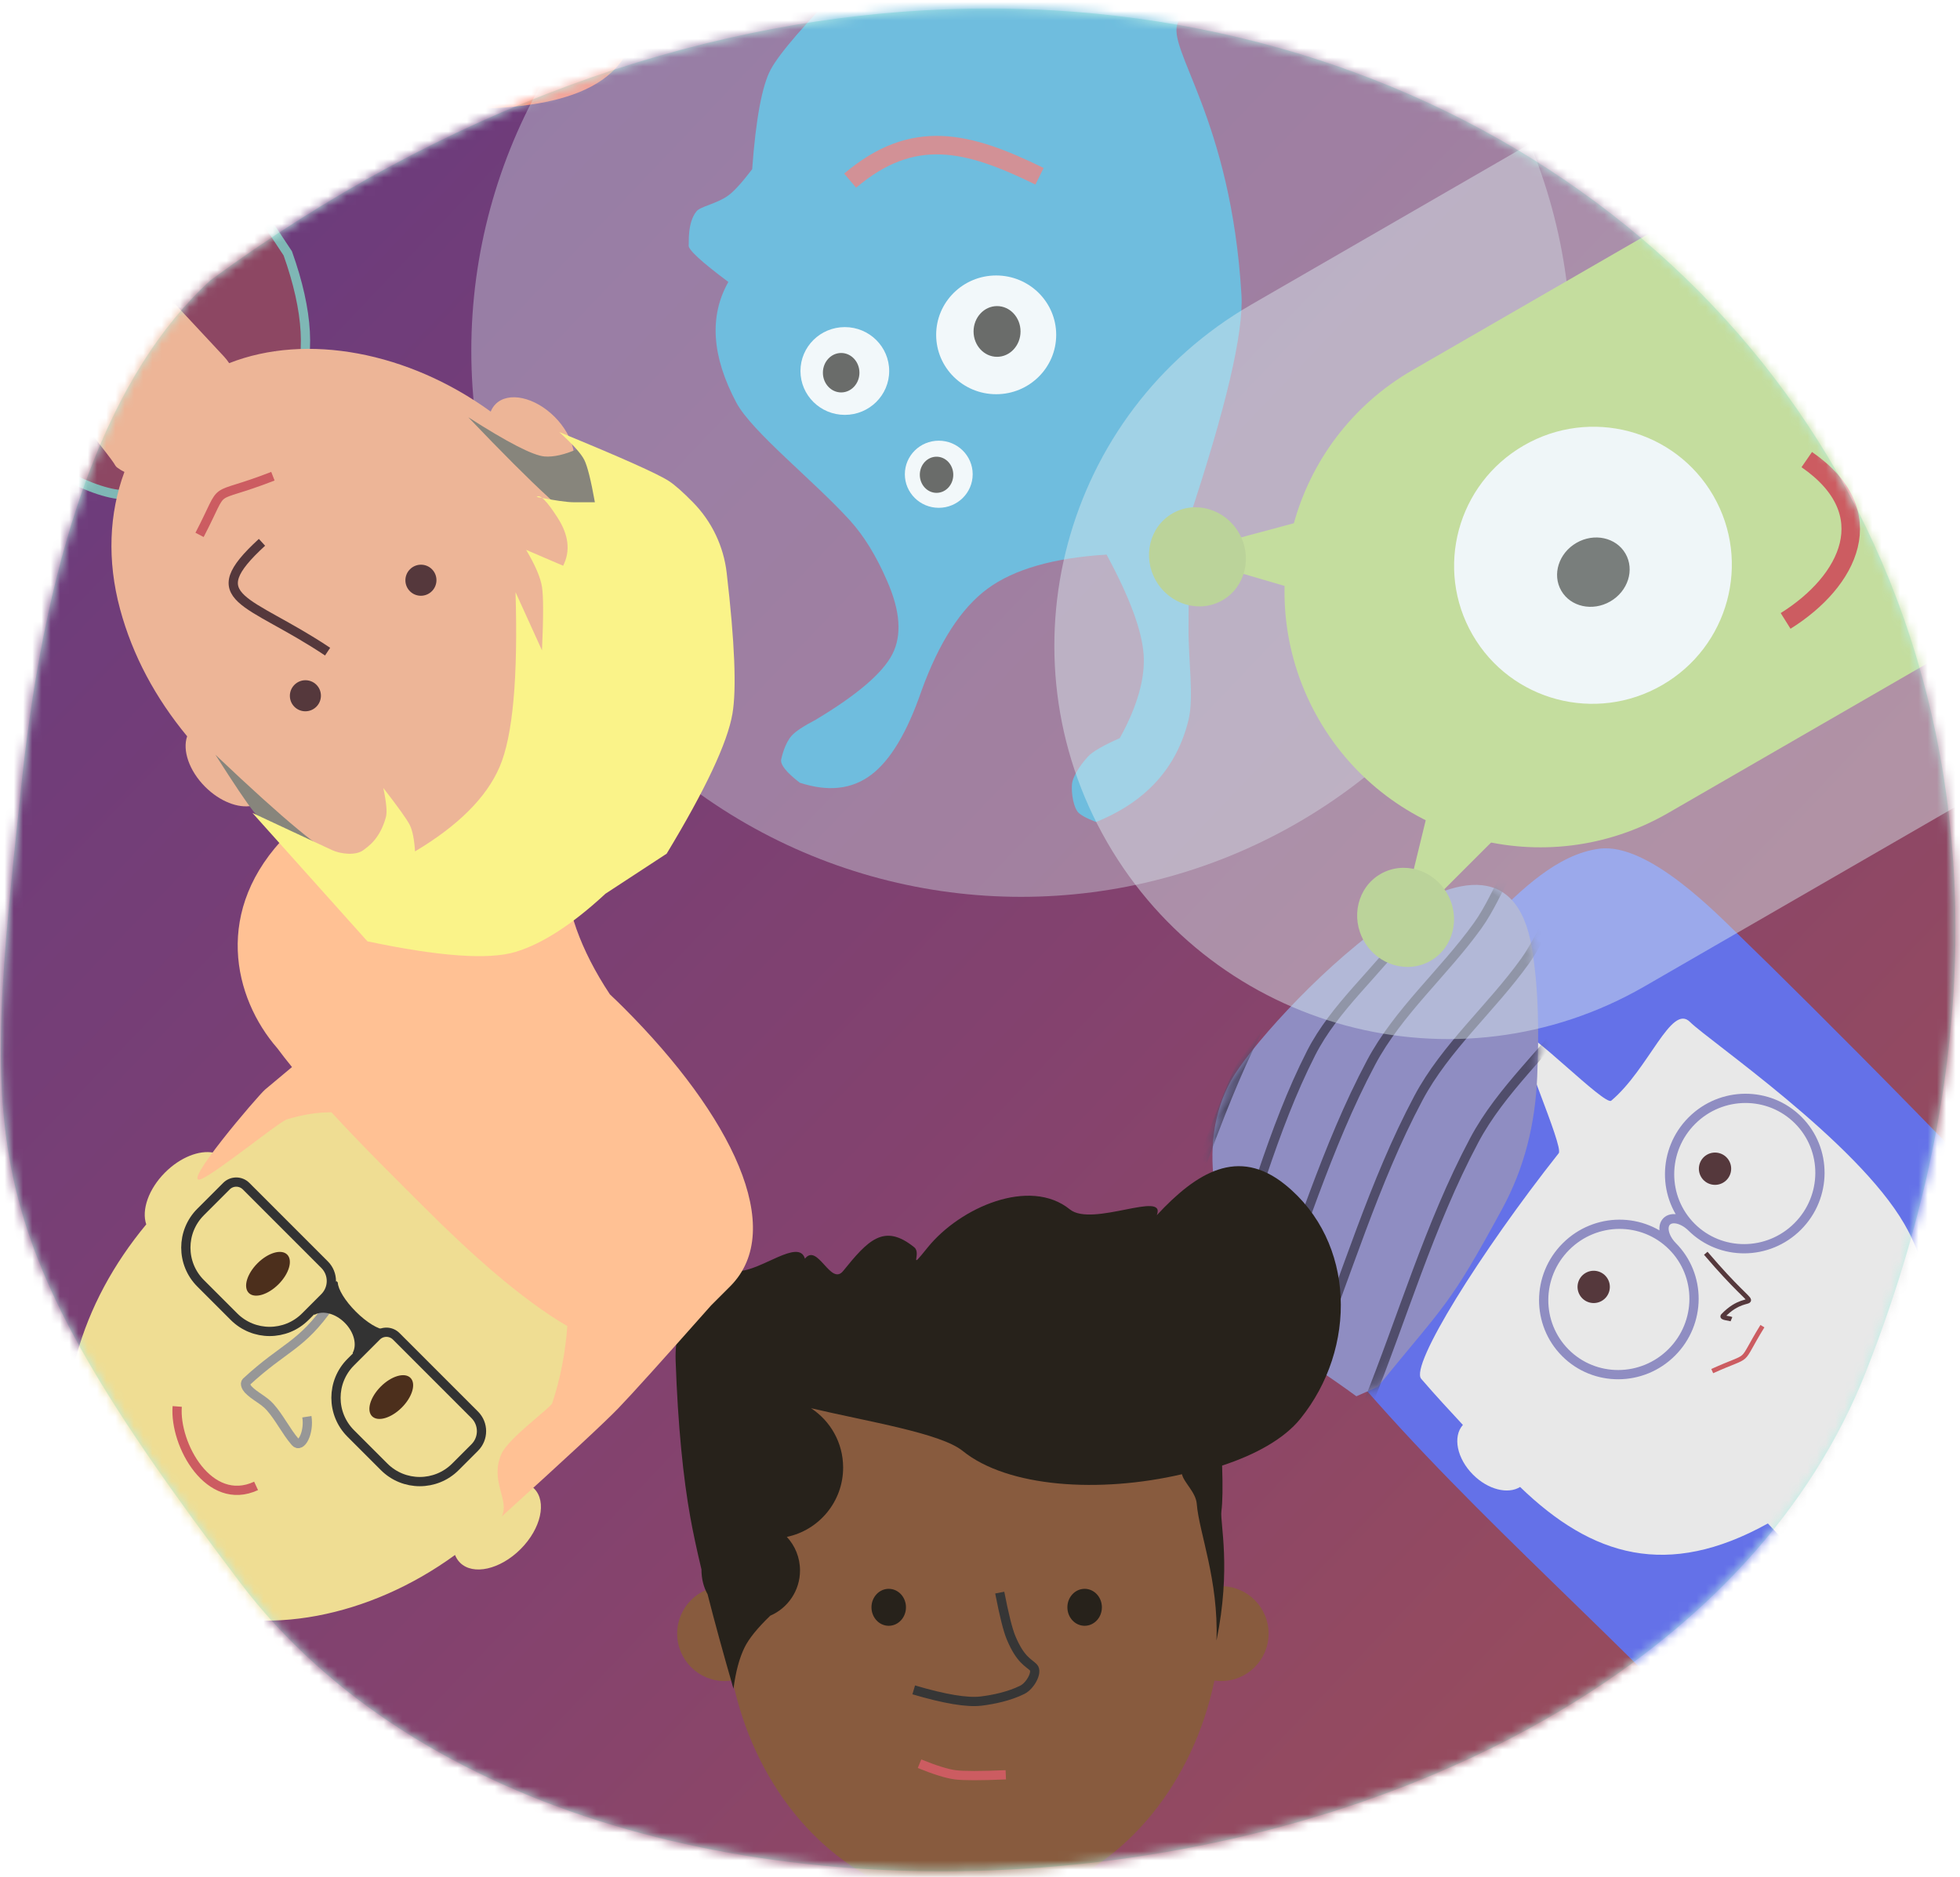 <?xml version="1.0" encoding="UTF-8"?>
<svg viewBox="0 0 212 203" version="1.1" xmlns="http://www.w3.org/2000/svg" xmlns:xlink="http://www.w3.org/1999/xlink">
    <!-- Generator: Sketch 49.3 (51167) - http://www.bohemiancoding.com/sketch -->
    <defs>
        <path d="M22.799,29.578 C124.636,-45.058 247.092,32.866 201.817,147.668 C178.053,207.923 64.226,221.007 25.95,170.425 C-3.003,132.164 -1.901,123.932 2.312,84.166 C5.12,57.656 11.949,39.46 22.799,29.578 Z" id="path-1"></path>
        <linearGradient x1="0%" y1="0%" x2="100%" y2="100%" id="linearGradient-3">
            <stop stop-color="#9155C7" offset="0%"></stop>
            <stop stop-color="#C965A6" offset="52.983%"></stop>
            <stop stop-color="#FF8077" offset="100%"></stop>
        </linearGradient>
        <rect id="path-4" x="0" y="0" width="254.076" height="268.641"></rect>
        <filter x="-5.5%" y="-3.7%" width="111.0%" height="110.4%" filterUnits="objectBoundingBox" id="filter-5">
            <feOffset dx="0" dy="4" in="SourceAlpha" result="shadowOffsetOuter1"></feOffset>
            <feGaussianBlur stdDeviation="4" in="shadowOffsetOuter1" result="shadowBlurOuter1"></feGaussianBlur>
            <feComposite in="shadowBlurOuter1" in2="SourceAlpha" operator="out" result="shadowBlurOuter1"></feComposite>
            <feColorMatrix values="0 0 0 0 0.047   0 0 0 0 0   0 0 0 0 0.2  0 0 0 0.1 0" type="matrix" in="shadowBlurOuter1"></feColorMatrix>
        </filter>
        <path d="M2.418,32.757 C14.099,33.191 13.93,33.706 25.9,31.92 C30.859,31.18 35.375,29.251 39.555,26.36 C43.367,23.725 47.114,20.903 50.325,17.534 C63.938,3.257 26.427,-0.848 19.364,0.139 C11.114,1.291 5.457,8.825 2.117,16.137 C-0.795,22.512 0.115,24.278 0.203,31.528 L2.418,32.757 Z" id="path-6"></path>
        <path d="M9.507,105.187 C5.79,102.815 3.285,98.719 3.111,94.02 C3.025,91.703 -0.305,56.078 0.159,31.22 C0.386,19.058 2.447,9.513 4.446,7.631 C6.745,5.466 8.309,3.747 13.141,2.498 C19.518,0.849 33.121,0.958 40.487,0.849 C52.462,0.672 60.278,0.973 64.593,0.849 C73.574,0.59 82.152,4.109 85.68,7.631 C93.626,15.563 91.537,23.58 91.536,25.175 C91.534,30.585 91.923,41.23 91.536,52.437 C90.827,73.029 89.135,96.235 89.146,97.415 C89.181,101.275 87.416,104.733 84.633,106.989 L84.633,115.436 L79.287,120.508 C70.133,121.742 62.261,122.308 55.67,122.206 C49.079,122.104 38.676,121.255 24.461,119.66 L9.843,117.499 L8.923,105.184 L9.507,105.187 Z" id="path-8"></path>
    </defs>
    <g id="App" stroke="none" stroke-width="1" fill="none" fill-rule="evenodd">
        <g id="Onboarding:-3" transform="translate(-82, -125)">
            <g id="main" transform="translate(14, 72)">
                <g id="charachters" transform="translate(68, 53.71)">
                    <mask id="mask-2" fill="white">
                        <use xlink:href="#path-1"></use>
                    </mask>
                    <use id="Mask" fill="#BDF0E6" xlink:href="#path-1"></use>
                    <g id="inside" mask="url(#mask-2)">
                        <g transform="translate(-302.626, -237.893)">
                            <g id="bg" transform="translate(286.443, 208.763)">
                                <g id="Rectangle">
                                    <use fill="black" fill-opacity="1" filter="url(#filter-5)" xlink:href="#path-4"></use>
                                    <use fill-opacity="0.66" fill="url(#linearGradient-3)" fill-rule="evenodd" xlink:href="#path-4"></use>
                                </g>
                            </g>
                            <g id="charachters">
                                <g id="avatar_1" transform="translate(582.09, 486.211) rotate(-45) translate(-582.09, -486.211) translate(457.884, 283.921)">
                                    <path d="M101.939,26.012 C103.783,15.092 110.211,13.562 121.327,13.209 C129.733,12.942 138.147,12.907 146.556,12.979 C150.824,13.015 156.411,12.984 160.097,15.818 C164.384,19.114 164.107,30.08 164.171,33.473 C164.332,41.966 164.409,77.226 163.141,89.456 C163.025,90.578 159.507,91.722 159.142,91.823 C153.636,93.339 152.131,93.467 146.468,93.636 C130.122,94.122 128.24,93.856 109.361,92.548 C106.832,92.372 103.612,91.059 102.057,89.043 C100.637,87.202 100.565,85.972 100.568,83.497 C100.596,63.394 99.184,42.193 103.008,22.161" id="hair" fill="#6471E8"></path>
                                    <g id="upper" transform="translate(124.129, 202.631) rotate(-345) translate(-124.129, -202.631) translate(43.213, 25.021)">
                                        <g id="top" transform="translate(75.884, 137.344) rotate(-15) translate(-75.884, -137.344) translate(18.838, 57.237)">
                                            <path d="M86.313,8.437 C90.343,11.843 96.622,74.015 99.302,117.535 C99.302,117.535 99.302,117.535 99.302,117.535 L99.302,117.535 C99.884,126.994 92.688,135.134 83.229,135.717 C82.68,135.75 82.129,135.758 81.578,135.739 L31.801,134.008 C22.97,133.701 16.06,126.293 16.367,117.462 C16.383,116.974 16.423,116.488 16.484,116.003 C20.813,81.894 22.936,63.883 22.852,61.971 C22.718,58.911 19.388,15.554 25.763,10.474 C36.52,1.902 82.617,5.314 86.313,8.437 Z" id="shirt" fill="#FEFEFE"></path>
                                            <path d="M86.313,8.437 C90.343,11.843 90.038,57.292 92.718,100.813 C92.718,100.813 92.718,100.813 92.718,100.813 L92.718,100.813 C92.793,102.045 91.856,103.106 90.623,103.182 C89.568,103.247 88.611,102.563 88.33,101.543 C75.58,55.213 68.719,28.881 67.747,22.548 C67.325,19.804 68.658,14.752 68.701,13.529 C68.866,8.826 65.362,5.261 67.747,5.409 C77.247,6 84.896,7.24 86.313,8.437 Z" id="Rectangle-5" fill="#E0AAAA"></path>
                                            <path d="M64.902,0.291 C68.431,4.638 71.138,7.482 73.024,8.821 C74.91,10.161 77.715,11.204 81.437,11.952 L69.745,25.326 L99.69,147.119 L91.693,159.656 L64.611,22.48 C66.322,18.813 67.178,15.967 67.178,13.944 C67.178,11.92 66.419,7.369 64.902,0.291 Z" id="Path-30" fill="#F67089"></path>
                                            <path d="M16.015,119.723 L2.573,119.723 C1.652,104.225 0.927,94.997 0.397,92.04 C-0.132,89.082 -0.132,84.396 0.397,77.98 C7.583,45.049 11.989,26.158 13.613,21.309 C15.237,16.46 20.452,12.16 29.256,8.409 L29.254,8.528 C33.402,6.84 39.421,5.865 46.016,5.399 C47.757,5.275 47.76,14.062 48.906,16.002 C53.119,23.136 50.869,62.591 42.154,134.368 C40.252,138.542 38.921,141.331 38.161,142.735 C37.318,144.291 35.32,145.429 32.167,146.147 L14.555,136.308 L14.977,132.475 C14.705,132.08 14.553,131.597 14.571,131.08 C15.077,127.112 15.558,123.328 16.015,119.723 Z" id="Combined-Shape" fill="#E0AAAA"></path>
                                            <path d="M48.15,0 C47.058,2.532 46.677,4.522 47.008,5.971 C47.339,7.42 49.146,11.685 52.431,18.766 C53.553,48.019 53.553,69.629 52.431,83.594 C51.308,97.559 47.788,119.737 41.871,150.128 L32.167,146.147 C35.32,145.429 37.318,144.291 38.161,142.735 C39.004,141.179 40.24,136.345 41.871,128.234 L50.147,22.747 C46.219,17.526 44.126,13.451 43.869,10.52 C43.611,7.59 45.038,4.083 48.15,0 Z" id="Path-31" fill="#F67089"></path>
                                        </g>
                                        <g id="body_change_colour" transform="translate(20.997, 0.752)" fill="#E8E8E8">
                                            <path d="M4.375,42.601 C2.83,42.657 1.225,41.121 0.632,38.909 C-0.008,36.52 0.769,34.224 2.37,33.695 C1.906,31.647 1.4,29.467 0.959,27.119 C0.61,25.261 13.308,18.49 26.04,13.428 C26.887,13.091 28.173,0.474 29.017,0.155 C29.928,-0.191 32.907,11.507 33.798,11.349 C39.038,10.415 44.692,5.458 45.434,8.23 C46.177,11.001 54.589,28.406 54.589,38.766 C54.589,47.426 49.467,53.24 42.102,56.438 L44.101,65.099 C44.705,67.712 43.076,70.318 40.463,70.922 L33.614,72.503 C31.002,73.106 28.395,71.477 27.792,68.864 L25.62,59.458 C25.617,59.445 25.614,59.433 25.611,59.42 C13.206,59.21 7.362,53.037 4.375,42.601 Z" id="head"></path>
                                        </g>
                                        <g id="face" transform="translate(41.337, 22.339)">
                                            <path d="M14.064,9.165 C15.936,19.31 16.771,14.649 12.306,15.952 C11.989,16.045 12.705,16.47 12.904,16.729" id="Path-2" stroke="#55383C" stroke-width="0.5"></path>
                                            <path d="M15.429,19.057 C10.882,21.512 13.266,21.05 8.297,20.552" id="Path-3" stroke="#CC5C61" stroke-width="0.5"></path>
                                            <g id="eyes" fill="#55383C">
                                                <ellipse id="eye" cx="19.504" cy="1.746" rx="1.747" ry="1.746"></ellipse>
                                                <ellipse id="eye" cx="1.747" cy="6.255" rx="1.747" ry="1.746"></ellipse>
                                            </g>
                                        </g>
                                    </g>
                                    <path d="M127.118,59.878 C122.605,59.878 118.947,56.255 118.947,51.786 C118.947,47.317 122.605,43.695 127.118,43.695 C131.631,43.695 135.289,47.317 135.289,51.786 C135.289,56.255 131.631,59.878 127.118,59.878 Z M135.29,51.786 C135.313,50.503 135.957,49.474 136.748,49.474 C137.539,49.474 138.183,50.503 138.207,51.786 M146.378,59.878 C141.866,59.878 138.207,56.255 138.207,51.786 C138.207,47.317 141.866,43.695 146.378,43.695 C150.891,43.695 154.55,47.317 154.55,51.786 C154.55,56.255 150.891,59.878 146.378,59.878 Z" id="glasses" stroke="#8F8DC2"></path>
                                    <g id="hat" transform="translate(123.802, 20.634) rotate(-8) translate(-123.802, -20.634) translate(97.099, 4.046)">
                                        <mask id="mask-7" fill="white">
                                            <use xlink:href="#path-6"></use>
                                        </mask>
                                        <use id="Mask" fill="#8F8DC2" xlink:href="#path-6"></use>
                                        <path d="M0,13.31 C8.965,10.633 17.691,6.907 26.894,5.279 C32.425,4.301 38.12,5.721 43.732,5.573 C45.699,5.521 47.624,4.978 49.57,4.68" id="Path-7" stroke="#504D6B" mask="url(#mask-7)"></path>
                                        <path d="M0,19.106 C9.995,16.429 19.725,12.703 29.985,11.075 C36.152,10.097 42.502,11.517 48.759,11.369 C50.952,11.317 53.098,10.774 55.267,10.476" id="Path-7" stroke="#504D6B" mask="url(#mask-7)"></path>
                                        <path d="M0,25.508 C9.995,22.831 19.725,19.106 29.985,17.478 C36.152,16.499 42.502,17.92 48.759,17.771 C50.952,17.719 53.098,17.176 55.267,16.879" id="Path-7" stroke="#504D6B" mask="url(#mask-7)"></path>
                                        <path d="M0,33.075 C9.995,30.398 19.725,26.672 29.985,25.044 C36.152,24.065 42.502,25.486 48.759,25.338 C50.952,25.286 53.098,24.743 55.267,24.445" id="Path-7" stroke="#504D6B" mask="url(#mask-7)"></path>
                                        <path d="M-2.849,6.883 C7.146,4.206 16.876,0.481 27.136,-1.147 C33.303,-2.126 39.653,-0.705 45.91,-0.854 C48.103,-0.905 50.249,-1.449 52.419,-1.746" id="Path-7" stroke="#504D6B" mask="url(#mask-7)"></path>
                                    </g>
                                </g>
                                <g id="charachter_5" transform="translate(409.435, 200.267) scale(-1, 1) rotate(-180) translate(-409.435, -200.267) translate(336.611, 66.351)">
                                    <g id="body_change_colour" transform="translate(8.901, 8.092)" fill="#30A1D2">
                                        <path d="M90.25,97.261 C88.18,93.858 86.273,90.266 84.528,86.485 C83.204,83.616 90.269,76.193 91.394,56.995 C91.632,52.928 89.725,44.799 85.672,32.609 C85.7,27.357 85.7,23.482 85.672,20.983 C85.636,17.67 86.265,13.493 85.672,11.059 C84.411,5.871 81.073,2.185 75.66,0 C74.542,0.443 73.874,0.821 73.657,1.134 C73.08,1.967 72.972,3.635 73.085,4.253 C73.192,4.835 73.72,5.908 74.802,7.089 C75.28,7.611 76.424,8.273 78.234,9.074 C80.137,12.535 80.996,15.56 80.809,18.148 C80.623,20.736 79.288,24.328 76.804,28.923 C71.081,28.571 66.79,27.342 63.931,25.237 C61.071,23.131 58.687,19.445 56.779,14.178 C55.239,9.701 53.428,6.676 51.343,5.104 C49.259,3.532 46.684,3.249 43.619,4.253 C42.142,5.39 41.474,6.24 41.617,6.805 C41.697,7.121 41.995,8.508 42.761,9.357 C43.164,9.804 44.022,10.371 45.336,11.059 C49.815,13.739 52.581,16.102 53.632,18.148 C54.683,20.193 54.493,22.84 53.06,26.087 C51.907,28.761 50.572,30.935 49.055,32.609 C45.169,36.897 38.43,42.212 36.754,45.369 C34.095,50.377 33.809,54.725 35.895,58.413 C32.941,60.616 31.511,61.94 31.604,62.383 C31.648,62.592 31.443,64.84 32.462,66.069 C32.89,66.585 34.687,66.882 35.895,67.771 C36.526,68.234 37.384,69.18 38.47,70.606 C38.868,76.033 39.536,79.625 40.472,81.381 C41.409,83.138 44.27,86.446 49.055,91.306 L49.055,101.798 L90.25,97.261 Z" id="head"></path>
                                    </g>
                                    <g id="right_arm" transform="translate(17.397, 141.603) scale(-1, 1) translate(-17.397, -141.603) translate(0, 84.962)">
                                        <g id="Group-3">
                                            <ellipse id="Oval-4" fill="#FFEA80" cx="16.374" cy="18.275" rx="16.374" ry="16.245"></ellipse>
                                            <path d="M34.538,17.768 C34.538,8.796 27.975,0.254 18.932,0.254 C9.889,0.254 0,1.689 0,10.661 C0,19.632 34.538,26.739 34.538,17.768 Z" id="Oval-4" fill="#FF7D68"></path>
                                        </g>
                                    </g>
                                    <g id="head-whole" transform="translate(52.595, 42.076)">
                                        <path d="M25.858,35.86 C18.081,39.678 12.185,41.154 5.374,35.386" id="mouth" stroke="#CC5C61" stroke-width="2"></path>
                                        <g id="eyes">
                                            <g id="left_eye" transform="translate(14.678, 12.286)">
                                                <ellipse id="Oval-11" fill="#FFFFFF" cx="6.492" cy="6.422" rx="6.492" ry="6.422"></ellipse>
                                                <ellipse id="eye" fill="#27221B" cx="6.586" cy="6.789" rx="2.54" ry="2.743"></ellipse>
                                            </g>
                                            <g id="right_eye" transform="translate(0, 10.052)">
                                                <ellipse id="Oval-11" fill="#FFFFFF" cx="4.799" cy="4.747" rx="4.799" ry="4.747"></ellipse>
                                                <ellipse id="eye" fill="#27221B" cx="4.403" cy="4.561" rx="1.976" ry="2.133"></ellipse>
                                            </g>
                                            <g id="top-eye" transform="translate(11.291, 0)">
                                                <ellipse id="Oval-11" fill="#FFFFFF" cx="3.669" cy="3.63" rx="3.669" ry="3.63"></ellipse>
                                                <ellipse id="eye" fill="#27221B" cx="3.429" cy="3.573" rx="1.81" ry="1.955"></ellipse>
                                            </g>
                                        </g>
                                    </g>
                                    <path d="M117.193,101.917 C119.571,123.868 120.47,139.874 119.891,149.936 C119.311,159.998 116.698,188.323 112.052,234.911 L112.052,246.545 C117.868,249.696 121.874,252.336 124.07,254.466 C126.265,256.595 128.064,260.391 129.466,265.852 L105.184,267.832 L102.113,257.323 L99.543,248.525 C89.042,232.95 79.149,223.792 69.865,221.05 C60.582,218.308 53.554,225.321 48.781,242.089 L48.781,265.852 L10.519,267.337 C11.565,263.569 12.628,261.094 13.708,259.911 C14.787,258.729 16.586,258.068 19.103,257.931 C23.999,259.851 27.514,260.511 29.65,259.911 C31.786,259.311 34.729,256.836 38.48,252.486 C29.49,208.383 24.599,179.687 23.806,166.399 C23.226,156.67 24.105,137.816 26.443,109.837 L31.839,95.481 C53.536,99.917 69.94,102.554 81.051,103.392 C92.163,104.23 104.21,103.738 117.193,101.917 Z" id="body-vest" fill="#FF7D68"></path>
                                    <ellipse id="air_bubble" fill="#DCEBF0" opacity="0.37" cx="76.466" cy="59.069" rx="59.473" ry="59.069"></ellipse>
                                    <g id="left_arm" transform="translate(110.855, 95.481)" fill="#FF7D68">
                                        <g id="shoulder">
                                            <path d="M34.538,17.768 C34.538,8.796 27.975,0.254 18.932,0.254 C9.889,0.254 0,1.689 0,10.661 C0,19.632 34.538,26.739 34.538,17.768 Z" id="Oval-4"></path>
                                        </g>
                                    </g>
                                </g>
                                <g id="charachter" transform="translate(564.487, 246.708) scale(-1, 1) rotate(-240) translate(-564.487, -246.708) translate(492.876, 82.853)">
                                    <g id="body_change_colour" transform="translate(6.191, 26.312)" fill="#B1D159">
                                        <path d="M92.608,27.811 L92.608,67.238 C92.608,82.565 80.226,94.99 64.953,94.99 C49.679,94.99 37.298,82.565 37.298,67.238 L37.298,27.811 C37.298,12.538 49.679,0.156 64.953,0.156 L64.953,0.156 C80.226,0.156 92.608,12.538 92.608,27.811 Z" id="head"></path>
                                    </g>
                                    <g id="top_body" transform="translate(28.634, 0)">
                                        <g id="eye-whole" transform="translate(27.731, 45.342)">
                                            <ellipse id="Oval" fill="#FFFFFF" cx="15.165" cy="15.144" rx="14.964" ry="15.038"></ellipse>
                                            <ellipse id="eye" fill="#27221B" cx="15.83" cy="14.81" rx="3.658" ry="4.01"></ellipse>
                                        </g>
                                        <g id="right_ear" transform="translate(22.241, 29.233) scale(-1, 1) translate(-22.241, -29.233) translate(14.554, 18.714)">
                                            <polygon id="Path-10" fill="#B1D159" points="0.271 13.208 5.961 7.77 8.941 9.324 5.961 20.46"></polygon>
                                            <ellipse id="Oval-2" fill="#A0BE53" cx="9.212" cy="5.18" rx="5.419" ry="5.18"></ellipse>
                                        </g>
                                        <g id="left_ear" transform="translate(56.53, 18.714)">
                                            <polygon id="Path-10" fill="#B1D159" points="0.271 13.208 5.961 7.77 8.941 9.324 5.961 20.46"></polygon>
                                            <ellipse id="Oval-2" fill="#A0BE53" cx="9.212" cy="5.18" rx="5.419" ry="5.18"></ellipse>
                                        </g>
                                        <path d="M85.128,42.564 L85.128,104.009 C85.128,127.774 66.071,147.038 42.564,147.038 C19.056,147.038 0,127.774 0,104.009 L0,42.564 C-2.87881642e-15,19.056 19.056,4.31822463e-15 42.564,0 L42.564,0 C66.071,-4.31822463e-15 85.128,19.056 85.128,42.564 Z" id="head_bubble" fill="#DCEBF0" opacity="0.456"></path>
                                        <path d="M44.559,86.228 C53.667,90.55 58.242,83.613 58.525,75.524" id="mouth" stroke="#CC5C61" stroke-width="2"></path>
                                    </g>
                                    <g id="shirt" transform="translate(0, 95.188)" fill="#163A4D">
                                        <path d="M23.951,46.63 C31.6,55.855 36.956,62.96 40.021,67.946 C43.085,72.932 48.107,83.369 55.086,99.255 C61.856,101.253 66.99,102.253 70.486,102.253 C73.983,102.253 80.679,101.253 90.574,99.255 C100.218,85.054 107.025,73.841 110.996,65.615 C114.966,57.389 118.984,46.175 123.048,31.975 C120.187,22.349 117.397,15.91 114.678,12.657 C111.96,9.404 107.05,6.628 99.948,4.33 C87.97,7.43 79.154,8.762 73.499,8.327 C67.844,7.891 57.912,5.116 43.703,0 L43.703,8.327 C27.722,5.287 16.228,3.955 9.22,4.33 C2.213,4.705 -0.801,6.815 0.181,10.658 L23.951,46.63 Z"></path>
                                    </g>
                                    <g id="right_arm" transform="translate(0, 98.284)">
                                        <ellipse id="Oval-4" fill="#FBA945" cx="21.487" cy="24.05" rx="21.487" ry="21.378"></ellipse>
                                        <path d="M45.324,23.382 C45.324,11.575 36.711,0.334 24.844,0.334 C12.977,0.334 0,2.223 0,14.029 C0,25.836 45.324,35.189 45.324,23.382 Z" id="Oval-4" fill="#FAC859"></path>
                                    </g>
                                    <path d="M98.825,97.51 C85.406,129.772 74.556,153.003 66.273,167.204 C57.99,181.405 51.79,187.407 47.672,185.211 C47.544,184.104 47.544,183.326 47.672,182.877 C47.8,182.427 48.353,180.871 49.333,178.208 L44.018,166.537 C41.066,178.824 40.291,186.716 41.693,190.213 C43.095,193.71 47.524,194.932 54.979,193.881 C70.628,180.682 81.035,169.345 86.202,159.868 C91.37,150.39 98.234,130.049 106.796,98.844 L98.825,97.51 Z" id="band_across_body" fill="#F9F082"></path>
                                </g>
                                <g id="avatar_2" transform="translate(313.954, 363.313)">
                                    <g id="body_change_colour" transform="translate(44.504, 15.374)" fill="#885B3E">
                                        <path d="M75.524,40.262 C73.208,51.307 66.05,60.077 56.885,63.202 C56.958,63.625 56.995,64.059 56.995,64.502 L56.995,71.239 C56.995,74.707 54.184,77.518 50.717,77.518 C50.251,77.518 49.786,77.466 49.332,77.363 C44.851,76.35 41.669,72.368 41.669,67.774 L41.669,64.502 C41.669,64.029 41.712,63.565 41.794,63.115 C32.744,59.914 25.693,51.196 23.403,40.242 C23.123,40.289 22.837,40.313 22.544,40.313 C19.71,40.313 17.413,38.016 17.413,35.182 C17.413,32.349 19.71,30.051 22.544,30.051 C22.593,30.051 22.641,30.052 22.69,30.053 C23.748,13.576 35.331,0.598 49.465,0.598 C63.599,0.598 75.182,13.575 76.241,30.051 L76.253,30.051 C79.087,30.051 81.384,32.349 81.384,35.182 C81.384,38.016 79.087,40.313 76.253,40.313 C76.006,40.313 75.762,40.296 75.524,40.262 Z" id="head"></path>
                                    </g>
                                    <g id="face" transform="translate(61.61, 0)">
                                        <path d="M26.521,64.628 C28.203,65.313 29.491,65.712 30.386,65.828 C31.282,65.943 33.103,65.943 35.851,65.828" id="Path-27" stroke="#CC5C61"></path>
                                        <g id="eyes" transform="translate(21.038, 45.313)" fill="#27221B">
                                            <ellipse id="eye" cx="23.342" cy="2.399" rx="1.866" ry="1.999"></ellipse>
                                            <ellipse id="eye" cx="2.151" cy="2.399" rx="1.866" ry="1.999"></ellipse>
                                        </g>
                                        <path d="M4.521,27.331 C-1.656,19.703 -1.485,8.186 6.143,2.009 C11.251,-2.127 15.762,0.696 20.04,5.303 C18.949,2.553 27.023,6.635 29.443,4.674 C33.774,1.168 41.301,4.446 44.808,8.776 C47.045,11.539 45.429,9.459 46.272,8.776 C49.561,6.112 51.302,8.049 53.966,11.338 C55.317,13.007 56.722,8.261 58.097,10.005 C58.753,7.775 62.865,11.338 65.294,11.338 C69.526,11.338 72.091,16.302 72.091,20.534 C72.091,20.701 72.089,20.866 72.084,21.028 C71.838,28.089 71.261,33.731 70.492,37.993 C70.203,39.595 69.802,41.468 69.291,43.611 C69.292,44.661 69.05,45.542 68.626,46.307 C67.869,49.281 66.936,52.684 65.827,56.518 C65.586,54.677 65.187,53.189 64.628,52.053 C64.157,51.096 63.231,49.951 61.85,48.62 C59.956,47.802 58.63,45.918 58.63,43.724 C58.63,42.323 59.171,41.048 60.054,40.097 C56.577,39.37 53.966,36.288 53.966,32.595 C53.966,29.91 55.347,27.547 57.439,26.178 C51.265,27.631 43.412,28.874 41.038,30.796 C36.159,34.747 26.262,35.395 17.316,33.318 C17.117,34.221 15.816,35.258 15.716,36.527 C15.475,39.604 13.343,44.792 13.584,51.31 C11.968,43.479 13.212,38.558 13.051,37.326 C12.922,36.341 12.896,34.694 12.974,32.384 C9.315,31.184 6.262,29.48 4.521,27.331 Z" id="Combined-Shape" fill="#27221B" transform="translate(36.112, 28.259) scale(-1, 1) translate(-36.112, -28.259) "></path>
                                        <path d="M25.893,56.641 C29.249,57.632 31.676,58.037 33.176,57.855 C34.544,57.689 36.23,57.33 37.626,56.641 C38.525,56.198 39.315,54.689 38.84,54.214 C38.303,53.677 37.422,53.409 36.412,50.977 C36.07,50.152 35.665,48.534 35.198,46.122" id="Path-5" stroke="#363636"></path>
                                    </g>
                                </g>
                                <g id="character_2" transform="translate(225.084, 464.09) rotate(-315) translate(-225.084, -464.09) translate(108.969, 263.013)">
                                    <g id="upper" transform="translate(116.115, 230.611) rotate(-345) translate(-116.115, -230.611) translate(35.603, 83.344)">
                                        <g id="top" transform="translate(74.545, 75.361) rotate(-15) translate(-74.545, -75.361) translate(14.667, 13.865)">
                                            <g id="sleeve" transform="translate(92.765, 3.395)" fill="#163747">
                                                <path d="M0,0 C8.272,3.286 13.496,6.664 15.671,10.136 C21.596,19.589 21.385,34.266 21.673,37.92 C22.122,43.626 23.465,53.829 25.701,68.531 C26.209,74.718 26.209,79.237 25.701,82.089 C25.194,84.941 24.489,95.565 23.588,113.959 L3.019,113.959 L0.069,58.677 L0,3.395 L0,0 Z" id="Path-16"></path>
                                            </g>
                                            <g id="shirt" transform="translate(14.322, 0)">
                                                <mask id="mask-9" fill="white">
                                                    <use xlink:href="#path-8"></use>
                                                </mask>
                                                <use id="Mask" fill="#163747" xlink:href="#path-8"></use>
                                                <path d="M71.468,122.365 C71.855,120.621 72.044,119.174 72.034,118.023 C71.703,81.346 70.946,56.744 70.628,44.589 C69.998,20.414 68.636,7.481 68.59,6.247 C68.508,4.038 67.94,1.608 66.888,-1.043 L73.46,-0.36 C77.398,4.545 78.264,41.634 78.181,44.589 C77.994,51.239 79.688,103.406 79.62,118.725 C79.608,121.394 78.943,122.511 78.828,122.517 L71.468,122.365 Z M24.776,121.311 L17.494,121.033 C17.382,121.027 16.734,119.922 16.722,117.28 C16.656,102.118 18.592,50.187 18.41,43.605 C18.33,40.68 19.285,3.698 23.121,-1.157 L29.631,-1.852 C28.461,0.967 27.836,3.469 27.755,5.655 C27.71,6.876 26.384,19.677 25.769,43.605 C25.46,55.636 24.437,80.283 24.114,116.585 C24.104,117.724 24.325,119.3 24.776,121.311 Z" id="Combined-Shape" stroke="#67B1AC" stroke-width="2" fill="#67B1AC" mask="url(#mask-9)"></path>
                                            </g>
                                        </g>
                                    </g>
                                    <g id="face+hair" transform="translate(119.756, 52.595)">
                                        <g id="face" transform="translate(0.291, 0.009)">
                                            <g id="eyes" fill="#4C2F1C">
                                                <ellipse id="eye" cx="1.585" cy="2.968" rx="1.585" ry="2.968"></ellipse>
                                                <ellipse id="eye" cx="20.186" cy="2.968" rx="1.585" ry="2.968"></ellipse>
                                            </g>
                                            <path d="M8.181,2.808 C9.14,8.293 7.9,9.496 7.673,15.25 C7.662,15.534 8.106,15.684 8.383,15.692 C9.376,15.722 10.354,15.303 11.346,15.36 C12.883,15.447 14.37,16.003 15.905,16.121 C16.844,16.193 16.282,14.31 14.875,13.264" id="Path-29" stroke="#979797"></path>
                                            <path d="M6.063,22.614 C8.738,25.809 16.107,27.965 18.008,22.657" id="Path-2" stroke="#CC5C61"></path>
                                        </g>
                                    </g>
                                    <g id="head_whole" transform="translate(95.498, 0.433)">
                                        <g transform="translate(36.878, 53.981) scale(-1, 1) translate(-36.878, -53.981) translate(0.465, 0.172)">
                                            <g id="body_change_colour" transform="translate(0, 33.985)" fill="#EFDD93">
                                                <path d="M38.067,67.005 C39.949,67.122 41.806,67.253 43.621,67.396 C42.127,70.692 36.202,73.703 29.123,73.624 C21.617,73.54 15.06,71.048 13.969,67.422 C15.894,67.372 18.189,66.997 20.207,67.002 L21.105,66.999 C21.084,66.78 21.074,66.558 21.077,66.333 L21.14,61.728 C21.148,61.102 21.253,60.499 21.438,59.934 C12.902,56.313 6.355,46.695 4.567,35.329 C4.259,35.464 3.935,35.536 3.6,35.536 C1.612,35.536 0,32.998 0,29.868 C0,26.739 1.612,24.201 3.6,24.201 C4.076,24.201 4.53,24.347 4.946,24.611 C5.387,23.034 5.815,21.471 5.725,20.057 C5.65,18.87 4.162,17.828 4.511,16.82 C8.194,6.192 18.477,0.762 28.878,0.762 C37.412,0.762 47.615,-0.18 52.077,7.238 C54.042,10.506 53.994,17.16 53.822,23.044 C55.101,23.913 55.997,25.916 55.997,28.249 C55.997,30.793 54.932,32.945 53.467,33.662 C52.944,39.202 51.431,44.334 48.797,48.99 C45.997,53.941 42.076,57.532 37.633,59.558 C37.972,60.325 38.155,61.174 38.143,62.066 L38.08,66.67 C38.079,66.783 38.074,66.895 38.067,67.005 Z" id="head"></path>
                                            </g>
                                            <g id="face" transform="translate(30.95, 71.015) scale(-1, 1) translate(-30.95, -71.015) translate(19.622, 58.878)">
                                                <path d="M5.104,20.327 C7.816,23.488 15.286,25.621 17.212,20.369" id="Path-2" stroke="#CC5C61"></path>
                                                <ellipse id="Oval-7" fill="#4C2F1C" cx="1.901" cy="3.236" rx="1.606" ry="2.936"></ellipse>
                                                <ellipse id="Oval-7" fill="#4C2F1C" cx="20.758" cy="3.236" rx="1.606" ry="2.936"></ellipse>
                                                <path d="M9.021,0.851 C9.994,6.276 8.737,7.466 8.507,13.159 C8.495,13.439 8.946,13.588 9.227,13.596 C10.233,13.625 11.224,13.211 12.23,13.267 C13.788,13.354 15.295,13.903 16.852,14.02 C17.803,14.091 17.234,12.228 15.807,11.194" id="Path-29" stroke="#979797"></path>
                                            </g>
                                            <path d="M33.479,45.077 C26.57,45.077 19.094,44.703 13.479,43.222 C11.57,45.437 9.991,47.786 8.743,50.269 C8.506,50.739 9.427,56.31 8.743,58.048 C7.558,61.057 4.555,60.901 3.939,62.805 C3.473,53.428 3.259,47.688 3.299,45.584 C3.338,43.48 3.594,38.5 4.068,30.642 C4.068,29.83 4.068,28.869 4.068,27.73 C4.068,18.989 17.023,14.561 33.479,14.561 C34.191,14.561 34.896,14.572 35.596,14.594 C38.422,14.019 40.942,13.206 43.155,12.155 C47.918,9.893 52.147,5.971 55.842,0.391 L55.842,0 C55.925,0.001 56.009,0.004 56.092,0.008 C63.441,0.424 72.502,14.922 72.502,26.949 C72.502,38.536 64.093,43.664 56.912,44.152 C56.094,44.273 55.238,44.378 54.352,44.469 C54.499,46.087 54.611,47.345 54.688,48.243 C54.774,49.237 53.725,62.533 52.703,59.912 C52.018,58.157 51.136,49.607 50.748,48.876 C49.902,47.286 48.943,45.965 47.87,44.913 C42.619,45.129 37.246,45.077 33.479,45.077 Z" id="hair" fill="#FFC194" transform="translate(37.898, 31.402) rotate(-360) translate(-37.898, -31.402) "></path>
                                        </g>
                                        <g id="glasses" transform="translate(14.028, 51.658)">
                                            <path d="M10.506,5.603 C9.678,5.603 9.006,6.275 9.006,7.103 L9.006,11.057 C9.006,14.068 11.448,16.51 14.46,16.51 L19.565,16.51 C22.577,16.51 25.019,14.068 25.019,11.057 L25.019,8.103 C25.019,6.722 23.9,5.603 22.519,5.603 L10.506,5.603 Z" id="Rectangle-3" stroke="#333333"></path>
                                            <path d="M33.473,5.603 C32.645,5.603 31.973,6.275 31.973,7.103 L31.973,11.057 C31.973,14.068 34.415,16.51 37.427,16.51 L42.532,16.51 C45.544,16.51 47.986,14.068 47.986,11.057 L47.986,8.103 C47.986,6.722 46.867,5.603 45.486,5.603 L33.473,5.603 Z" id="Rectangle-3" stroke="#333333"></path>
                                            <path d="M32.106,5.954 L32.324,5.954 L32.324,10.206 L31.414,10.206 C31.138,9.236 29.936,8.505 28.496,8.505 C27.056,8.505 25.854,9.236 25.578,10.206 L24.668,10.206 L24.668,5.954 L24.886,5.954 C25.412,6.449 26.829,6.804 28.496,6.804 C30.163,6.804 31.581,6.449 32.106,5.954 Z" id="Combined-Shape" fill="#333333"></path>
                                        </g>
                                    </g>
                                </g>
                                <g id="avatar_3" transform="translate(229.518, 186.932) rotate(-225) translate(-229.518, -186.932) translate(168.831, -16.572)">
                                    <g id="top" transform="translate(63.924, 147.267) rotate(-360) translate(-63.924, -147.267) translate(6.473, 72.015)">
                                        <path d="M86.313,9.196 C90.343,12.582 96.622,74.413 99.302,117.694 C99.302,117.694 99.302,117.694 99.302,117.694 L99.302,117.694 C99.884,127.099 92.731,135.196 83.326,135.779 C82.778,135.813 82.23,135.82 81.682,135.801 L31.817,134.077 C22.985,133.772 16.074,126.365 16.379,117.534 C16.396,117.041 16.436,116.55 16.498,116.061 C20.818,82.21 22.936,64.335 22.852,62.436 C22.718,59.392 19.388,16.273 25.763,11.221 C36.52,2.696 82.617,6.09 86.313,9.196 Z" id="shirt" fill="#FBE7E9"></path>
                                        <g id="sleeve" transform="translate(0, 8.852)" fill="#8295B5">
                                            <path d="M29.256,0.316 C20.452,4.046 15.237,8.322 13.613,13.145 C11.989,17.968 7.583,36.754 0.397,69.505 C-0.132,75.885 -0.132,80.545 0.397,83.487 C0.927,86.428 1.652,95.605 2.573,111.018 L27.226,111.018 L29.256,0.316 Z" id="Path-16"></path>
                                        </g>
                                        <g id="gilet_left" transform="translate(13.756, 0.805)" fill="#445B67">
                                            <path d="M24.405,141.951 C23.562,143.499 21.564,144.63 18.412,145.344 L0.8,135.559 L1.221,131.748 C0.949,131.354 3.95,105.814 5.12,96.46 L9.053,60.873 C8.65,54.328 5.955,15.213 12.007,10.416 C15.676,7.509 23.455,5.988 32.26,5.369 C34.001,5.247 34.004,13.985 35.15,15.914 C39.364,23.009 37.113,62.247 28.399,133.63 C26.497,137.781 25.166,140.555 24.405,141.951 Z" id="Combined-Shape"></path>
                                            <path d="M34.394,0 C33.302,2.518 32.922,4.497 33.252,5.938 C33.583,7.379 35.39,11.621 38.675,18.663 C39.798,47.755 39.798,69.246 38.675,83.135 C37.552,97.023 34.032,119.079 28.115,149.303 L18.412,145.344 C21.564,144.63 23.562,143.499 24.405,141.951 C25.248,140.403 26.485,135.596 28.115,127.53 L36.392,22.622 C32.463,17.43 30.37,13.377 30.113,10.463 C29.856,7.548 31.283,4.061 34.394,0 Z" id="Path-31"></path>
                                        </g>
                                        <g id="gilet_right" transform="translate(87.713, 75.33) scale(-1, 1) translate(-87.713, -75.33) translate(61.011, 0.483)" fill="#445B67">
                                            <g id="gilet" transform="translate(14.565, 0)">
                                                <path d="M23.607,142.259 C22.764,143.807 20.766,144.939 17.613,145.653 L0,135.865 L0.421,132.052 C0.15,131.659 3.15,106.111 4.321,96.754 L8.254,61.156 C7.851,54.608 5.155,15.482 11.208,10.683 C14.877,7.775 22.656,6.254 31.462,5.634 C33.203,5.512 33.206,14.253 34.352,16.183 C38.566,23.279 36.315,62.53 27.6,133.935 C25.698,138.088 24.367,140.862 23.607,142.259 Z" id="Combined-Shape"></path>
                                                <path d="M33.733,0 C32.645,2.524 32.266,4.508 32.595,5.953 C32.925,7.398 34.726,11.65 38,18.71 C39.119,47.875 39.119,69.419 38,83.343 C36.881,97.266 33.373,119.378 27.474,149.677 L17.802,145.708 C20.944,144.992 22.936,143.858 23.776,142.306 C24.616,140.755 25.849,135.936 27.474,127.849 L35.724,22.678 C31.809,17.474 29.722,13.411 29.466,10.489 C29.209,7.567 30.632,4.071 33.733,0 Z" id="Path-31"></path>
                                            </g>
                                        </g>
                                    </g>
                                    <g id="scarf" transform="translate(54.618, 130.275) rotate(-16) translate(-54.618, -130.275) translate(16.992, 65.542)" fill="#8D4763" stroke="#7FB7B5">
                                        <path d="M40.659,7.985 C45.083,2.967 49.316,0.306 53.357,0 C54.585,3.56 55.257,6.028 55.373,7.402 C55.509,9.015 53.938,10.523 54.185,11.564 C54.912,14.638 56.568,18.951 59.153,24.505 C55.293,30.679 52.809,35.268 51.7,38.272 C50.592,41.276 40.379,71.104 21.062,127.757 C15.59,128.44 11.726,128.44 9.469,127.757 C7.211,127.073 6.475,125.88 7.26,124.177 L32.379,55.343 L5.604,126.38 C4.489,127.717 3.695,128.503 3.225,128.738 C2.754,128.972 1.891,129.012 0.636,128.858 C-0.212,118.397 -0.212,110.137 0.636,104.078 C1.483,98.018 3.692,90.492 7.26,81.5 C10.778,69.87 13.814,61.243 16.369,55.618 C18.924,49.994 27.021,34.116 40.659,7.985 Z" id="Path-6"></path>
                                        <path d="M64.206,22.684 C67.078,16.194 68.977,8.401 71.235,9.818 C73.267,11.093 73.987,18.395 72.581,24.787 C72.947,24.813 73.281,24.917 73.577,25.103 C76.813,27.134 73.738,37.94 66.709,49.24 C63.498,54.4 60.063,62.969 56.921,66.001 C55.607,67.269 53.944,68.005 52.264,68.379 C47.65,77.415 44.293,84.494 42.194,89.616 C39.924,95.154 38.716,104.38 38.57,117.296 C38.563,118.666 38.472,119.586 38.297,120.057 C38.121,120.529 37.665,121.081 36.929,121.714 C35.695,120.536 34.601,119.983 33.646,120.057 C32.691,120.132 31.414,120.868 29.816,122.267 L34.227,96.677 L29.816,120.61 C28.6,121.346 27.688,121.714 27.08,121.714 C26.472,121.714 25.469,121.346 24.071,120.61 L36.996,64.21 C38.509,57.895 41.336,51.912 45.477,46.259 C49.39,40.917 55.633,33.058 64.206,22.684 Z" id="Combined-Shape"></path>
                                    </g>
                                    <g id="body_change_colour" transform="translate(33.985, 13.756)" fill="#EDB597">
                                        <path d="M3.437,22.737 C2.978,20.197 2.517,17.725 3.223,15.717 C6.842,5.425 18.156,0.037 28.376,0.037 C36.761,0.037 46.787,-0.874 51.171,6.309 C53.102,9.473 53.055,15.916 52.886,21.614 C54.143,22.456 55.023,24.396 55.023,26.655 C55.023,29.118 53.977,31.202 52.537,31.896 C52.023,37.262 50.537,42.23 47.949,46.74 C45.227,51.482 41.428,54.936 37.12,56.909 C37.309,57.463 37.403,58.06 37.381,58.679 L37.052,68.027 C36.956,70.767 34.64,72.911 31.879,72.816 L25.173,72.583 C22.412,72.487 20.252,70.188 20.348,67.447 L20.677,58.1 C20.688,57.798 20.725,57.504 20.787,57.219 C12.535,53.624 6.225,44.395 4.487,33.511 C4.185,33.641 3.866,33.711 3.537,33.711 C1.584,33.711 0,31.254 0,28.223 C0,25.244 1.53,22.819 3.437,22.737 Z" id="head"></path>
                                    </g>
                                    <g id="scarf_part_2" transform="translate(46.122, 67.969)">
                                        <path d="M24.275,16.992 C28.423,10.355 29.044,4.977 26.259,3.237 C24.459,2.112 25.474,6.924 23.466,12.137 C22.367,14.988 16.84,16.863 15.374,19.21 C15.342,19.262 12.284,33.3 13.756,34.794 C15.995,37.067 21.772,20.997 24.275,16.992 Z" id="Oval-10" fill="#8D4763"></path>
                                        <path d="M15.374,18.611 L15.374,19.21 C13.314,28.603 12.774,33.798 13.756,34.794" id="Oval-10" stroke="#7FB7B5"></path>
                                        <path d="M4.208,0.324 C5.43,5.755 6.778,9.531 8.253,11.652 C9.729,13.772 12.102,16.092 15.374,18.611 C14.596,19.096 14.057,19.365 13.756,19.42 C13.455,19.474 8.923,20.122 0.162,21.362 L4.208,0.324 Z" id="Path-11" fill="#8D4763"></path>
                                    </g>
                                    <g id="face" transform="translate(55.023, 38.031)">
                                        <path d="M14.282,3.352 C16.318,13.555 20.151,17.13 10.94,16.732" id="Path-9" stroke="#55383C"></path>
                                        <path d="M5.049,20.951 C12.171,24.087 8.788,24.084 15.147,22.075" id="Path-8" stroke="#CC5C61"></path>
                                        <g id="eyes" fill="#55383C">
                                            <ellipse id="eye" cx="19.355" cy="1.676" rx="1.683" ry="1.676"></ellipse>
                                            <ellipse id="eye" cx="1.683" cy="1.676" rx="1.683" ry="1.676"></ellipse>
                                        </g>
                                    </g>
                                    <g id="hair" transform="translate(29.939, 0)">
                                        <path d="M54.214,25.084 C55.021,26.038 55.56,31.702 55.832,42.076 C56.641,38.446 57.117,36.018 57.259,34.794 C57.528,32.477 57.029,31.545 57.259,30.101 C57.339,29.6 57.402,28.814 57.45,28.321 C57.586,26.951 57.522,25.063 57.259,22.656 C54.813,23.783 53.798,24.593 54.214,25.084 Z" id="Path-13" fill="#87857C"></path>
                                        <path d="M4.767,37.769 C6.198,38.333 7.225,38.983 7.849,39.72 C8.656,40.674 9.6,43.617 10.681,48.55 C10.801,43.241 10.801,39.195 10.681,36.412 C10.56,33.629 10.83,31.202 11.49,29.13 C8.751,30.041 6.863,30.874 5.826,31.629 C4.854,32.336 4.082,34.039 3.51,36.739 C3.472,36.919 4.346,37.603 4.767,37.769 Z" id="Path-13" fill="#87857C"></path>
                                        <path d="M28.885,0 C20.999,1.944 15.758,3.832 13.162,5.664 C10.955,7.222 7.504,10.966 2.809,16.896 L2.809,16.896 C1.02,19.156 0.033,21.945 0.002,24.827 C-0.014,26.393 0.057,27.558 0.216,28.321 C0.504,29.702 2.05,33.748 4.855,40.458 C4.76,38.477 4.832,37.129 5.071,36.412 C5.31,35.696 6.119,34.347 7.498,32.366 C8.066,32.934 8.606,33.474 9.117,33.985 C9.628,34.496 10.437,35.575 11.544,37.221 C11.067,37.209 11.067,36.13 11.544,33.985 C12.021,31.84 13.1,30.491 14.781,29.939 L16.399,33.985 C16.87,32.124 17.409,30.775 18.017,29.939 C18.625,29.103 20.244,27.485 22.872,25.084 L20.445,31.557 C26.809,24.804 31.664,20.758 35.01,19.42 C38.355,18.082 42.671,18.082 47.956,19.42 C47.087,20.408 46.548,21.217 46.338,21.847 C46.128,22.477 45.858,24.095 45.529,26.702 C46.401,25.357 47.075,24.548 47.552,24.275 C49.746,23.016 51.271,23.405 51.786,23.466 C52.81,23.586 53.865,24.915 54.214,25.893 C54.447,26.545 55.525,29.512 57.45,34.794 L58.475,16.183 C54.138,9.525 50.632,5.479 47.956,4.046 C45.281,2.613 41.505,1.803 36.628,1.618 L28.885,0 Z" id="Path-12" fill="#FAF389"></path>
                                    </g>
                                </g>
                            </g>
                        </g>
                    </g>
                </g>
            </g>
        </g>
    </g>
</svg>
